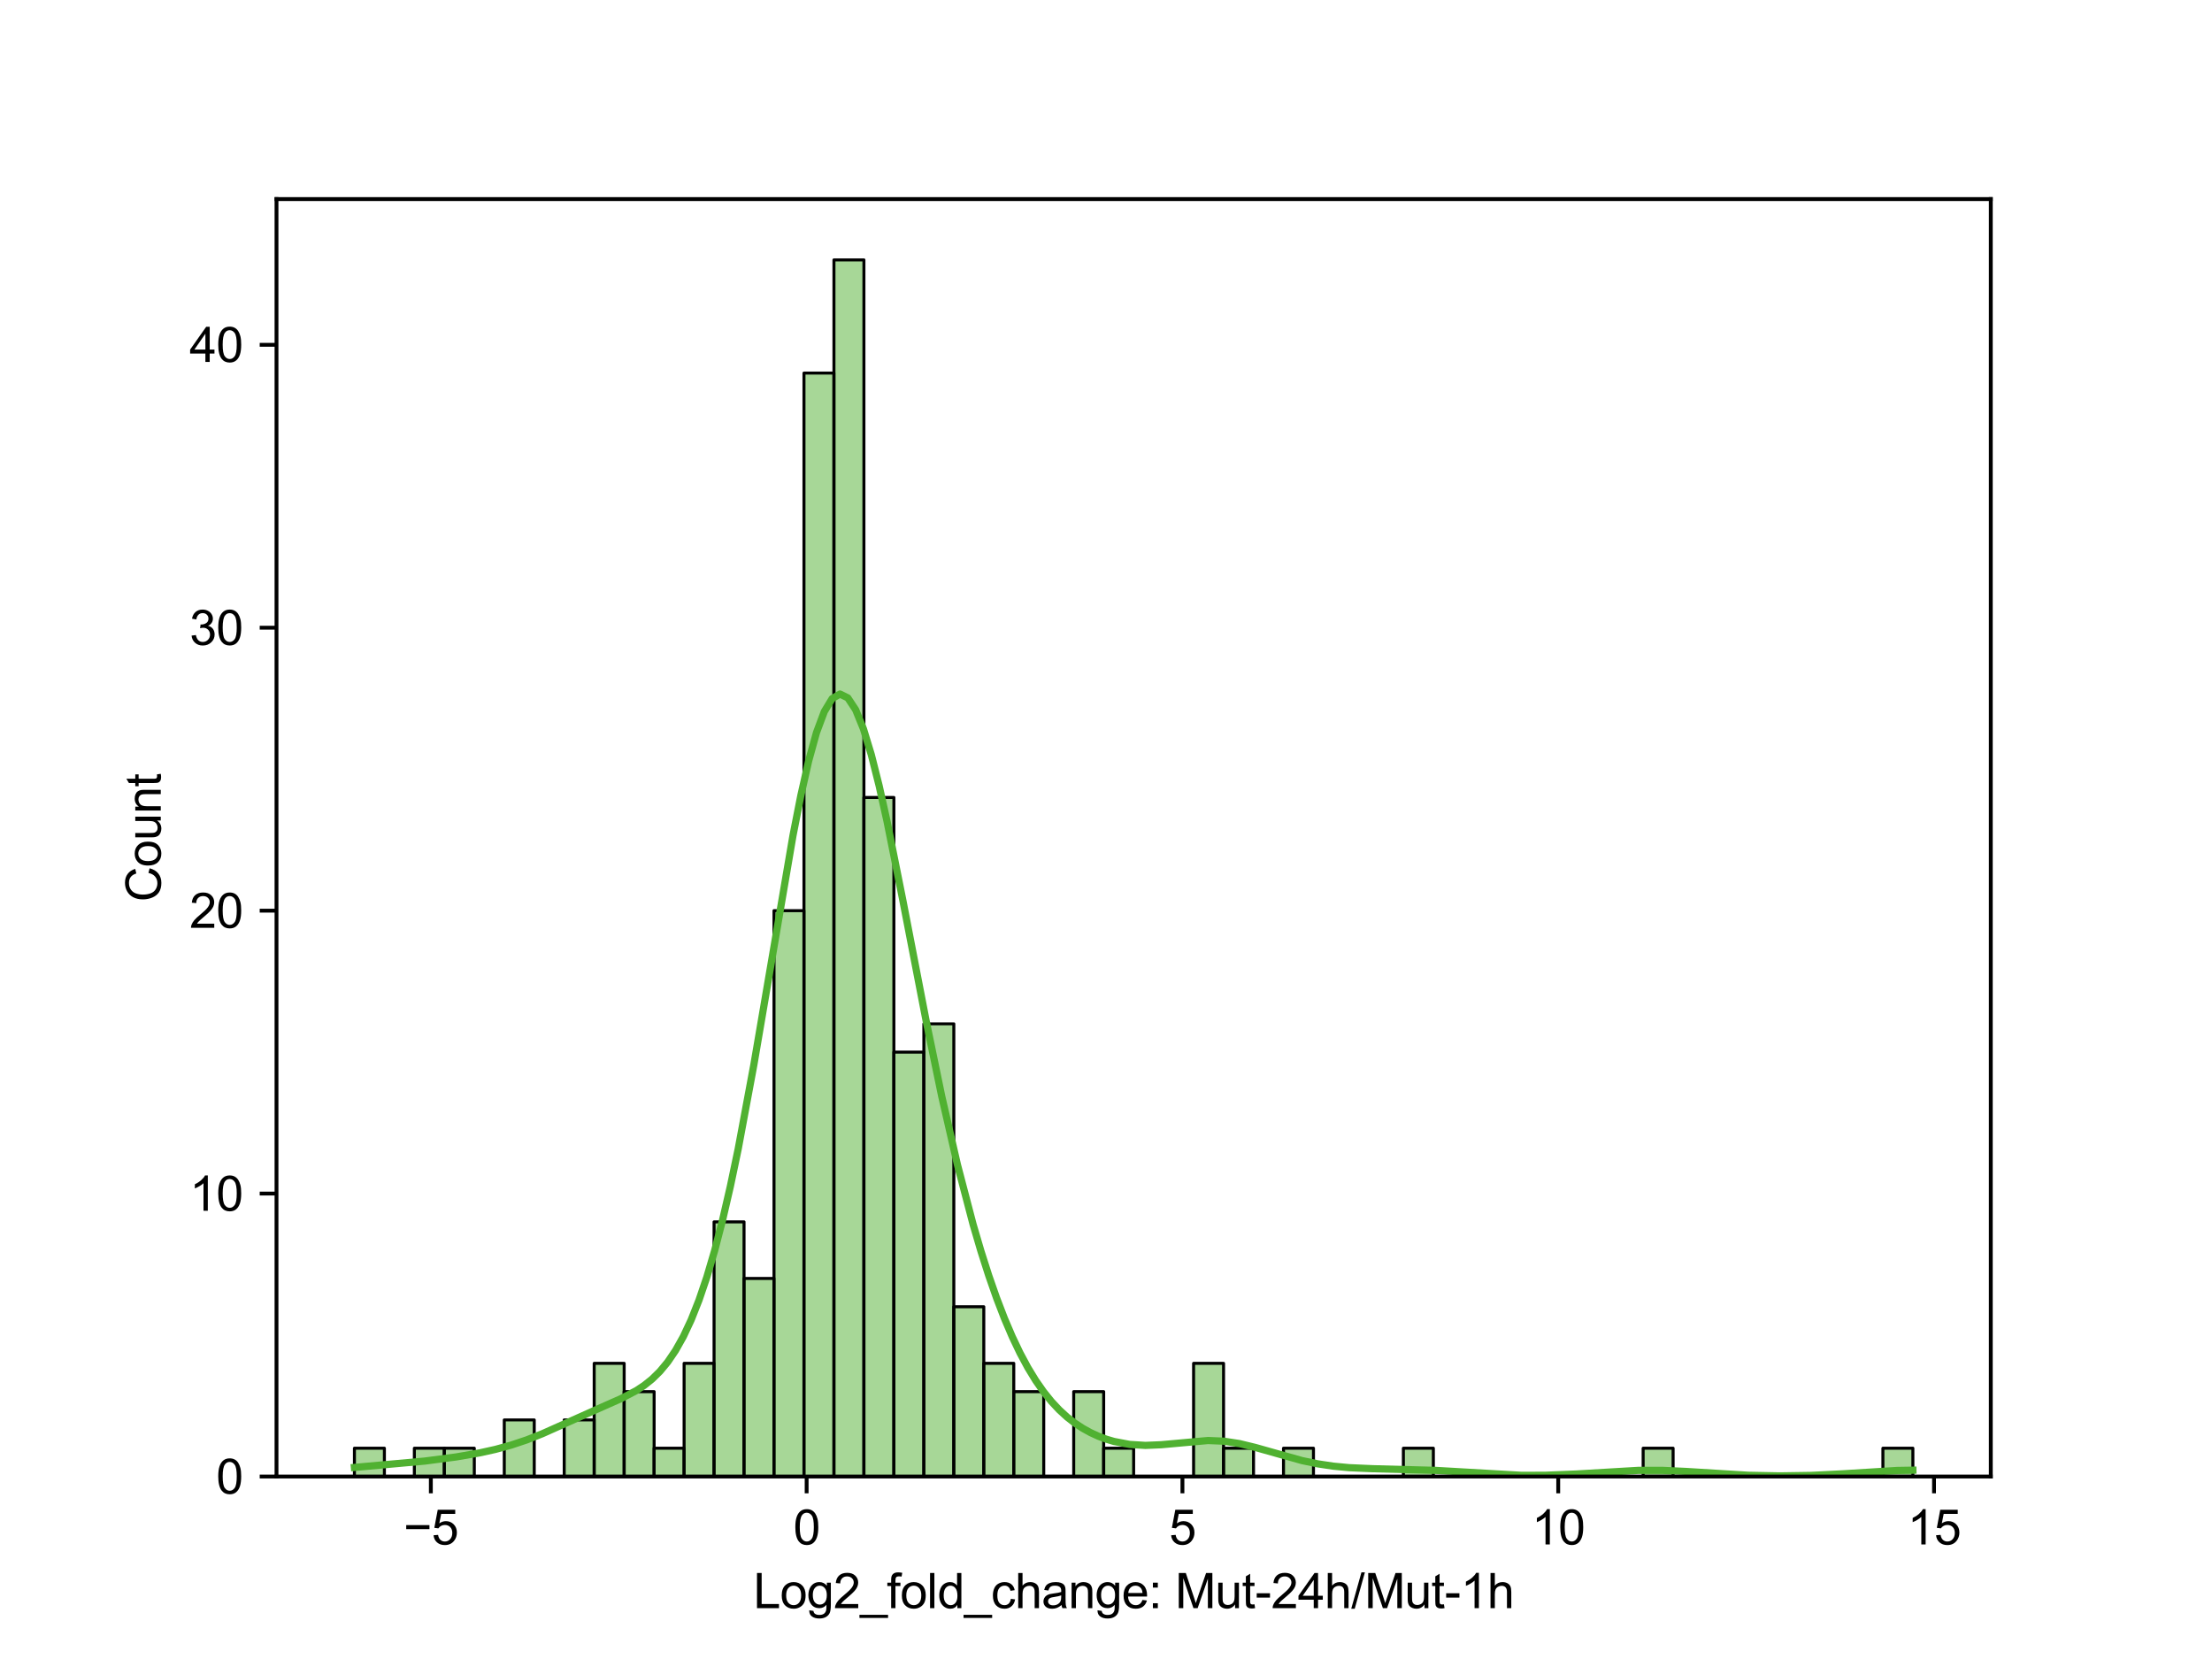 <?xml version="1.0" encoding="utf-8" standalone="no"?>
<!DOCTYPE svg PUBLIC "-//W3C//DTD SVG 1.1//EN"
  "http://www.w3.org/Graphics/SVG/1.1/DTD/svg11.dtd">
<svg xmlns:xlink="http://www.w3.org/1999/xlink" width="460.8pt" height="345.6pt" viewBox="0 0 460.8 345.6" xmlns="http://www.w3.org/2000/svg" version="1.1">
 <defs>
  <style type="text/css">*{stroke-linejoin: round; stroke-linecap: butt}</style>
 </defs>
 <g id="figure_1">
  <g id="patch_1">
   <path d="M 0 345.6 
L 460.8 345.6 
L 460.8 0 
L 0 0 
z
" style="fill: #ffffff"/>
  </g>
  <g id="axes_1">
   <g id="patch_2">
    <path d="M 57.6 307.584 
L 414.72 307.584 
L 414.72 41.472 
L 57.6 41.472 
z
" style="fill: #ffffff"/>
   </g>
   <g id="patch_3">
    <path d="M 73.833 307.584 
L 80.076 307.584 
L 80.076 301.69 
L 73.833 301.69 
z
" clip-path="url(#p141db3f59b)" style="fill: #50b131; fill-opacity: 0.5; stroke: #000000; stroke-width: 0.624; stroke-linejoin: miter"/>
   </g>
   <g id="patch_4">
    <path d="M 80.076 307.584 
L 86.319 307.584 
L 86.319 307.584 
L 80.076 307.584 
z
" clip-path="url(#p141db3f59b)" style="fill: #50b131; fill-opacity: 0.5; stroke: #000000; stroke-width: 0.624; stroke-linejoin: miter"/>
   </g>
   <g id="patch_5">
    <path d="M 86.319 307.584 
L 92.563 307.584 
L 92.563 301.69 
L 86.319 301.69 
z
" clip-path="url(#p141db3f59b)" style="fill: #50b131; fill-opacity: 0.5; stroke: #000000; stroke-width: 0.624; stroke-linejoin: miter"/>
   </g>
   <g id="patch_6">
    <path d="M 92.563 307.584 
L 98.806 307.584 
L 98.806 301.69 
L 92.563 301.69 
z
" clip-path="url(#p141db3f59b)" style="fill: #50b131; fill-opacity: 0.5; stroke: #000000; stroke-width: 0.624; stroke-linejoin: miter"/>
   </g>
   <g id="patch_7">
    <path d="M 98.806 307.584 
L 105.05 307.584 
L 105.05 307.584 
L 98.806 307.584 
z
" clip-path="url(#p141db3f59b)" style="fill: #50b131; fill-opacity: 0.5; stroke: #000000; stroke-width: 0.624; stroke-linejoin: miter"/>
   </g>
   <g id="patch_8">
    <path d="M 105.05 307.584 
L 111.293 307.584 
L 111.293 295.796 
L 105.05 295.796 
z
" clip-path="url(#p141db3f59b)" style="fill: #50b131; fill-opacity: 0.5; stroke: #000000; stroke-width: 0.624; stroke-linejoin: miter"/>
   </g>
   <g id="patch_9">
    <path d="M 111.293 307.584 
L 117.536 307.584 
L 117.536 307.584 
L 111.293 307.584 
z
" clip-path="url(#p141db3f59b)" style="fill: #50b131; fill-opacity: 0.5; stroke: #000000; stroke-width: 0.624; stroke-linejoin: miter"/>
   </g>
   <g id="patch_10">
    <path d="M 117.536 307.584 
L 123.78 307.584 
L 123.78 295.796 
L 117.536 295.796 
z
" clip-path="url(#p141db3f59b)" style="fill: #50b131; fill-opacity: 0.5; stroke: #000000; stroke-width: 0.624; stroke-linejoin: miter"/>
   </g>
   <g id="patch_11">
    <path d="M 123.78 307.584 
L 130.023 307.584 
L 130.023 284.008 
L 123.78 284.008 
z
" clip-path="url(#p141db3f59b)" style="fill: #50b131; fill-opacity: 0.5; stroke: #000000; stroke-width: 0.624; stroke-linejoin: miter"/>
   </g>
   <g id="patch_12">
    <path d="M 130.023 307.584 
L 136.266 307.584 
L 136.266 289.902 
L 130.023 289.902 
z
" clip-path="url(#p141db3f59b)" style="fill: #50b131; fill-opacity: 0.5; stroke: #000000; stroke-width: 0.624; stroke-linejoin: miter"/>
   </g>
   <g id="patch_13">
    <path d="M 136.266 307.584 
L 142.51 307.584 
L 142.51 301.69 
L 136.266 301.69 
z
" clip-path="url(#p141db3f59b)" style="fill: #50b131; fill-opacity: 0.5; stroke: #000000; stroke-width: 0.624; stroke-linejoin: miter"/>
   </g>
   <g id="patch_14">
    <path d="M 142.51 307.584 
L 148.753 307.584 
L 148.753 284.008 
L 142.51 284.008 
z
" clip-path="url(#p141db3f59b)" style="fill: #50b131; fill-opacity: 0.5; stroke: #000000; stroke-width: 0.624; stroke-linejoin: miter"/>
   </g>
   <g id="patch_15">
    <path d="M 148.753 307.584 
L 154.996 307.584 
L 154.996 254.538 
L 148.753 254.538 
z
" clip-path="url(#p141db3f59b)" style="fill: #50b131; fill-opacity: 0.5; stroke: #000000; stroke-width: 0.624; stroke-linejoin: miter"/>
   </g>
   <g id="patch_16">
    <path d="M 154.996 307.584 
L 161.24 307.584 
L 161.24 266.326 
L 154.996 266.326 
z
" clip-path="url(#p141db3f59b)" style="fill: #50b131; fill-opacity: 0.5; stroke: #000000; stroke-width: 0.624; stroke-linejoin: miter"/>
   </g>
   <g id="patch_17">
    <path d="M 161.24 307.584 
L 167.483 307.584 
L 167.483 189.705 
L 161.24 189.705 
z
" clip-path="url(#p141db3f59b)" style="fill: #50b131; fill-opacity: 0.5; stroke: #000000; stroke-width: 0.624; stroke-linejoin: miter"/>
   </g>
   <g id="patch_18">
    <path d="M 167.483 307.584 
L 173.726 307.584 
L 173.726 77.72 
L 167.483 77.72 
z
" clip-path="url(#p141db3f59b)" style="fill: #50b131; fill-opacity: 0.5; stroke: #000000; stroke-width: 0.624; stroke-linejoin: miter"/>
   </g>
   <g id="patch_19">
    <path d="M 173.726 307.584 
L 179.97 307.584 
L 179.97 54.144 
L 173.726 54.144 
z
" clip-path="url(#p141db3f59b)" style="fill: #50b131; fill-opacity: 0.5; stroke: #000000; stroke-width: 0.624; stroke-linejoin: miter"/>
   </g>
   <g id="patch_20">
    <path d="M 179.97 307.584 
L 186.213 307.584 
L 186.213 166.129 
L 179.97 166.129 
z
" clip-path="url(#p141db3f59b)" style="fill: #50b131; fill-opacity: 0.5; stroke: #000000; stroke-width: 0.624; stroke-linejoin: miter"/>
   </g>
   <g id="patch_21">
    <path d="M 186.213 307.584 
L 192.457 307.584 
L 192.457 219.175 
L 186.213 219.175 
z
" clip-path="url(#p141db3f59b)" style="fill: #50b131; fill-opacity: 0.5; stroke: #000000; stroke-width: 0.624; stroke-linejoin: miter"/>
   </g>
   <g id="patch_22">
    <path d="M 192.457 307.584 
L 198.7 307.584 
L 198.7 213.281 
L 192.457 213.281 
z
" clip-path="url(#p141db3f59b)" style="fill: #50b131; fill-opacity: 0.5; stroke: #000000; stroke-width: 0.624; stroke-linejoin: miter"/>
   </g>
   <g id="patch_23">
    <path d="M 198.7 307.584 
L 204.943 307.584 
L 204.943 272.22 
L 198.7 272.22 
z
" clip-path="url(#p141db3f59b)" style="fill: #50b131; fill-opacity: 0.5; stroke: #000000; stroke-width: 0.624; stroke-linejoin: miter"/>
   </g>
   <g id="patch_24">
    <path d="M 204.943 307.584 
L 211.187 307.584 
L 211.187 284.008 
L 204.943 284.008 
z
" clip-path="url(#p141db3f59b)" style="fill: #50b131; fill-opacity: 0.5; stroke: #000000; stroke-width: 0.624; stroke-linejoin: miter"/>
   </g>
   <g id="patch_25">
    <path d="M 211.187 307.584 
L 217.43 307.584 
L 217.43 289.902 
L 211.187 289.902 
z
" clip-path="url(#p141db3f59b)" style="fill: #50b131; fill-opacity: 0.5; stroke: #000000; stroke-width: 0.624; stroke-linejoin: miter"/>
   </g>
   <g id="patch_26">
    <path d="M 217.43 307.584 
L 223.673 307.584 
L 223.673 307.584 
L 217.43 307.584 
z
" clip-path="url(#p141db3f59b)" style="fill: #50b131; fill-opacity: 0.5; stroke: #000000; stroke-width: 0.624; stroke-linejoin: miter"/>
   </g>
   <g id="patch_27">
    <path d="M 223.673 307.584 
L 229.917 307.584 
L 229.917 289.902 
L 223.673 289.902 
z
" clip-path="url(#p141db3f59b)" style="fill: #50b131; fill-opacity: 0.5; stroke: #000000; stroke-width: 0.624; stroke-linejoin: miter"/>
   </g>
   <g id="patch_28">
    <path d="M 229.917 307.584 
L 236.16 307.584 
L 236.16 301.69 
L 229.917 301.69 
z
" clip-path="url(#p141db3f59b)" style="fill: #50b131; fill-opacity: 0.5; stroke: #000000; stroke-width: 0.624; stroke-linejoin: miter"/>
   </g>
   <g id="patch_29">
    <path d="M 236.16 307.584 
L 242.403 307.584 
L 242.403 307.584 
L 236.16 307.584 
z
" clip-path="url(#p141db3f59b)" style="fill: #50b131; fill-opacity: 0.5; stroke: #000000; stroke-width: 0.624; stroke-linejoin: miter"/>
   </g>
   <g id="patch_30">
    <path d="M 242.403 307.584 
L 248.647 307.584 
L 248.647 307.584 
L 242.403 307.584 
z
" clip-path="url(#p141db3f59b)" style="fill: #50b131; fill-opacity: 0.5; stroke: #000000; stroke-width: 0.624; stroke-linejoin: miter"/>
   </g>
   <g id="patch_31">
    <path d="M 248.647 307.584 
L 254.89 307.584 
L 254.89 284.008 
L 248.647 284.008 
z
" clip-path="url(#p141db3f59b)" style="fill: #50b131; fill-opacity: 0.5; stroke: #000000; stroke-width: 0.624; stroke-linejoin: miter"/>
   </g>
   <g id="patch_32">
    <path d="M 254.89 307.584 
L 261.133 307.584 
L 261.133 301.69 
L 254.89 301.69 
z
" clip-path="url(#p141db3f59b)" style="fill: #50b131; fill-opacity: 0.5; stroke: #000000; stroke-width: 0.624; stroke-linejoin: miter"/>
   </g>
   <g id="patch_33">
    <path d="M 261.133 307.584 
L 267.377 307.584 
L 267.377 307.584 
L 261.133 307.584 
z
" clip-path="url(#p141db3f59b)" style="fill: #50b131; fill-opacity: 0.5; stroke: #000000; stroke-width: 0.624; stroke-linejoin: miter"/>
   </g>
   <g id="patch_34">
    <path d="M 267.377 307.584 
L 273.62 307.584 
L 273.62 301.69 
L 267.377 301.69 
z
" clip-path="url(#p141db3f59b)" style="fill: #50b131; fill-opacity: 0.5; stroke: #000000; stroke-width: 0.624; stroke-linejoin: miter"/>
   </g>
   <g id="patch_35">
    <path d="M 273.62 307.584 
L 279.863 307.584 
L 279.863 307.584 
L 273.62 307.584 
z
" clip-path="url(#p141db3f59b)" style="fill: #50b131; fill-opacity: 0.5; stroke: #000000; stroke-width: 0.624; stroke-linejoin: miter"/>
   </g>
   <g id="patch_36">
    <path d="M 279.863 307.584 
L 286.107 307.584 
L 286.107 307.584 
L 279.863 307.584 
z
" clip-path="url(#p141db3f59b)" style="fill: #50b131; fill-opacity: 0.5; stroke: #000000; stroke-width: 0.624; stroke-linejoin: miter"/>
   </g>
   <g id="patch_37">
    <path d="M 286.107 307.584 
L 292.35 307.584 
L 292.35 307.584 
L 286.107 307.584 
z
" clip-path="url(#p141db3f59b)" style="fill: #50b131; fill-opacity: 0.5; stroke: #000000; stroke-width: 0.624; stroke-linejoin: miter"/>
   </g>
   <g id="patch_38">
    <path d="M 292.35 307.584 
L 298.594 307.584 
L 298.594 301.69 
L 292.35 301.69 
z
" clip-path="url(#p141db3f59b)" style="fill: #50b131; fill-opacity: 0.5; stroke: #000000; stroke-width: 0.624; stroke-linejoin: miter"/>
   </g>
   <g id="patch_39">
    <path d="M 298.594 307.584 
L 304.837 307.584 
L 304.837 307.584 
L 298.594 307.584 
z
" clip-path="url(#p141db3f59b)" style="fill: #50b131; fill-opacity: 0.5; stroke: #000000; stroke-width: 0.624; stroke-linejoin: miter"/>
   </g>
   <g id="patch_40">
    <path d="M 304.837 307.584 
L 311.08 307.584 
L 311.08 307.584 
L 304.837 307.584 
z
" clip-path="url(#p141db3f59b)" style="fill: #50b131; fill-opacity: 0.5; stroke: #000000; stroke-width: 0.624; stroke-linejoin: miter"/>
   </g>
   <g id="patch_41">
    <path d="M 311.08 307.584 
L 317.324 307.584 
L 317.324 307.584 
L 311.08 307.584 
z
" clip-path="url(#p141db3f59b)" style="fill: #50b131; fill-opacity: 0.5; stroke: #000000; stroke-width: 0.624; stroke-linejoin: miter"/>
   </g>
   <g id="patch_42">
    <path d="M 317.324 307.584 
L 323.567 307.584 
L 323.567 307.584 
L 317.324 307.584 
z
" clip-path="url(#p141db3f59b)" style="fill: #50b131; fill-opacity: 0.5; stroke: #000000; stroke-width: 0.624; stroke-linejoin: miter"/>
   </g>
   <g id="patch_43">
    <path d="M 323.567 307.584 
L 329.81 307.584 
L 329.81 307.584 
L 323.567 307.584 
z
" clip-path="url(#p141db3f59b)" style="fill: #50b131; fill-opacity: 0.5; stroke: #000000; stroke-width: 0.624; stroke-linejoin: miter"/>
   </g>
   <g id="patch_44">
    <path d="M 329.81 307.584 
L 336.054 307.584 
L 336.054 307.584 
L 329.81 307.584 
z
" clip-path="url(#p141db3f59b)" style="fill: #50b131; fill-opacity: 0.5; stroke: #000000; stroke-width: 0.624; stroke-linejoin: miter"/>
   </g>
   <g id="patch_45">
    <path d="M 336.054 307.584 
L 342.297 307.584 
L 342.297 307.584 
L 336.054 307.584 
z
" clip-path="url(#p141db3f59b)" style="fill: #50b131; fill-opacity: 0.5; stroke: #000000; stroke-width: 0.624; stroke-linejoin: miter"/>
   </g>
   <g id="patch_46">
    <path d="M 342.297 307.584 
L 348.54 307.584 
L 348.54 301.69 
L 342.297 301.69 
z
" clip-path="url(#p141db3f59b)" style="fill: #50b131; fill-opacity: 0.5; stroke: #000000; stroke-width: 0.624; stroke-linejoin: miter"/>
   </g>
   <g id="patch_47">
    <path d="M 348.54 307.584 
L 354.784 307.584 
L 354.784 307.584 
L 348.54 307.584 
z
" clip-path="url(#p141db3f59b)" style="fill: #50b131; fill-opacity: 0.5; stroke: #000000; stroke-width: 0.624; stroke-linejoin: miter"/>
   </g>
   <g id="patch_48">
    <path d="M 354.784 307.584 
L 361.027 307.584 
L 361.027 307.584 
L 354.784 307.584 
z
" clip-path="url(#p141db3f59b)" style="fill: #50b131; fill-opacity: 0.5; stroke: #000000; stroke-width: 0.624; stroke-linejoin: miter"/>
   </g>
   <g id="patch_49">
    <path d="M 361.027 307.584 
L 367.27 307.584 
L 367.27 307.584 
L 361.027 307.584 
z
" clip-path="url(#p141db3f59b)" style="fill: #50b131; fill-opacity: 0.5; stroke: #000000; stroke-width: 0.624; stroke-linejoin: miter"/>
   </g>
   <g id="patch_50">
    <path d="M 367.27 307.584 
L 373.514 307.584 
L 373.514 307.584 
L 367.27 307.584 
z
" clip-path="url(#p141db3f59b)" style="fill: #50b131; fill-opacity: 0.5; stroke: #000000; stroke-width: 0.624; stroke-linejoin: miter"/>
   </g>
   <g id="patch_51">
    <path d="M 373.514 307.584 
L 379.757 307.584 
L 379.757 307.584 
L 373.514 307.584 
z
" clip-path="url(#p141db3f59b)" style="fill: #50b131; fill-opacity: 0.5; stroke: #000000; stroke-width: 0.624; stroke-linejoin: miter"/>
   </g>
   <g id="patch_52">
    <path d="M 379.757 307.584 
L 386.001 307.584 
L 386.001 307.584 
L 379.757 307.584 
z
" clip-path="url(#p141db3f59b)" style="fill: #50b131; fill-opacity: 0.5; stroke: #000000; stroke-width: 0.624; stroke-linejoin: miter"/>
   </g>
   <g id="patch_53">
    <path d="M 386.001 307.584 
L 392.244 307.584 
L 392.244 307.584 
L 386.001 307.584 
z
" clip-path="url(#p141db3f59b)" style="fill: #50b131; fill-opacity: 0.5; stroke: #000000; stroke-width: 0.624; stroke-linejoin: miter"/>
   </g>
   <g id="patch_54">
    <path d="M 392.244 307.584 
L 398.487 307.584 
L 398.487 301.69 
L 392.244 301.69 
z
" clip-path="url(#p141db3f59b)" style="fill: #50b131; fill-opacity: 0.5; stroke: #000000; stroke-width: 0.624; stroke-linejoin: miter"/>
   </g>
   <g id="matplotlib.axis_1">
    <g id="xtick_1">
     <g id="line2d_1">
      <defs>
       <path id="madae652a82" d="M 0 0 
L 0 3.5 
" style="stroke: #000000; stroke-width: 0.8"/>
      </defs>
      <g>
       <use xlink:href="#madae652a82" x="89.753" y="307.584" style="stroke: #000000; stroke-width: 0.8"/>
      </g>
     </g>
     <g id="text_1">
      <!-- −5 -->
      <g transform="translate(84.052 321.742) scale(0.1 -0.1)">
       <defs>
        <path id="ArialMT-2212" d="M 3381 1997 
L 356 1997 
L 356 2522 
L 3381 2522 
L 3381 1997 
z
" transform="scale(0.016)"/>
        <path id="ArialMT-35" d="M 266 1200 
L 856 1250 
Q 922 819 1161 601 
Q 1400 384 1738 384 
Q 2144 384 2425 690 
Q 2706 997 2706 1503 
Q 2706 1984 2436 2262 
Q 2166 2541 1728 2541 
Q 1456 2541 1237 2417 
Q 1019 2294 894 2097 
L 366 2166 
L 809 4519 
L 3088 4519 
L 3088 3981 
L 1259 3981 
L 1013 2750 
Q 1425 3038 1878 3038 
Q 2478 3038 2890 2622 
Q 3303 2206 3303 1553 
Q 3303 931 2941 478 
Q 2500 -78 1738 -78 
Q 1113 -78 717 272 
Q 322 622 266 1200 
z
" transform="scale(0.016)"/>
       </defs>
       <use xlink:href="#ArialMT-2212"/>
       <use xlink:href="#ArialMT-35" x="58.398"/>
      </g>
     </g>
    </g>
    <g id="xtick_2">
     <g id="line2d_2">
      <g>
       <use xlink:href="#madae652a82" x="168.038" y="307.584" style="stroke: #000000; stroke-width: 0.8"/>
      </g>
     </g>
     <g id="text_2">
      <!-- 0 -->
      <g transform="translate(165.257 321.742) scale(0.1 -0.1)">
       <defs>
        <path id="ArialMT-30" d="M 266 2259 
Q 266 3072 433 3567 
Q 600 4063 929 4331 
Q 1259 4600 1759 4600 
Q 2128 4600 2406 4451 
Q 2684 4303 2865 4023 
Q 3047 3744 3150 3342 
Q 3253 2941 3253 2259 
Q 3253 1453 3087 958 
Q 2922 463 2592 192 
Q 2263 -78 1759 -78 
Q 1097 -78 719 397 
Q 266 969 266 2259 
z
M 844 2259 
Q 844 1131 1108 757 
Q 1372 384 1759 384 
Q 2147 384 2411 759 
Q 2675 1134 2675 2259 
Q 2675 3391 2411 3762 
Q 2147 4134 1753 4134 
Q 1366 4134 1134 3806 
Q 844 3388 844 2259 
z
" transform="scale(0.016)"/>
       </defs>
       <use xlink:href="#ArialMT-30"/>
      </g>
     </g>
    </g>
    <g id="xtick_3">
     <g id="line2d_3">
      <g>
       <use xlink:href="#madae652a82" x="246.322" y="307.584" style="stroke: #000000; stroke-width: 0.8"/>
      </g>
     </g>
     <g id="text_3">
      <!-- 5 -->
      <g transform="translate(243.542 321.742) scale(0.1 -0.1)">
       <use xlink:href="#ArialMT-35"/>
      </g>
     </g>
    </g>
    <g id="xtick_4">
     <g id="line2d_4">
      <g>
       <use xlink:href="#madae652a82" x="324.607" y="307.584" style="stroke: #000000; stroke-width: 0.8"/>
      </g>
     </g>
     <g id="text_4">
      <!-- 10 -->
      <g transform="translate(319.046 321.742) scale(0.1 -0.1)">
       <defs>
        <path id="ArialMT-31" d="M 2384 0 
L 1822 0 
L 1822 3584 
Q 1619 3391 1289 3197 
Q 959 3003 697 2906 
L 697 3450 
Q 1169 3672 1522 3987 
Q 1875 4303 2022 4600 
L 2384 4600 
L 2384 0 
z
" transform="scale(0.016)"/>
       </defs>
       <use xlink:href="#ArialMT-31"/>
       <use xlink:href="#ArialMT-30" x="55.615"/>
      </g>
     </g>
    </g>
    <g id="xtick_5">
     <g id="line2d_5">
      <g>
       <use xlink:href="#madae652a82" x="402.892" y="307.584" style="stroke: #000000; stroke-width: 0.8"/>
      </g>
     </g>
     <g id="text_5">
      <!-- 15 -->
      <g transform="translate(397.331 321.742) scale(0.1 -0.1)">
       <use xlink:href="#ArialMT-31"/>
       <use xlink:href="#ArialMT-35" x="55.615"/>
      </g>
     </g>
    </g>
    <g id="text_6">
     <!-- Log2_fold_change: Mut-24h/Mut-1h -->
     <g transform="translate(156.946 335.009) scale(0.1 -0.1)">
      <defs>
       <path id="ArialMT-4c" d="M 469 0 
L 469 4581 
L 1075 4581 
L 1075 541 
L 3331 541 
L 3331 0 
L 469 0 
z
" transform="scale(0.016)"/>
       <path id="ArialMT-6f" d="M 213 1659 
Q 213 2581 725 3025 
Q 1153 3394 1769 3394 
Q 2453 3394 2887 2945 
Q 3322 2497 3322 1706 
Q 3322 1066 3130 698 
Q 2938 331 2570 128 
Q 2203 -75 1769 -75 
Q 1072 -75 642 372 
Q 213 819 213 1659 
z
M 791 1659 
Q 791 1022 1069 705 
Q 1347 388 1769 388 
Q 2188 388 2466 706 
Q 2744 1025 2744 1678 
Q 2744 2294 2464 2611 
Q 2184 2928 1769 2928 
Q 1347 2928 1069 2612 
Q 791 2297 791 1659 
z
" transform="scale(0.016)"/>
       <path id="ArialMT-67" d="M 319 -275 
L 866 -356 
Q 900 -609 1056 -725 
Q 1266 -881 1628 -881 
Q 2019 -881 2231 -725 
Q 2444 -569 2519 -288 
Q 2563 -116 2559 434 
Q 2191 0 1641 0 
Q 956 0 581 494 
Q 206 988 206 1678 
Q 206 2153 378 2554 
Q 550 2956 876 3175 
Q 1203 3394 1644 3394 
Q 2231 3394 2613 2919 
L 2613 3319 
L 3131 3319 
L 3131 450 
Q 3131 -325 2973 -648 
Q 2816 -972 2473 -1159 
Q 2131 -1347 1631 -1347 
Q 1038 -1347 672 -1080 
Q 306 -813 319 -275 
z
M 784 1719 
Q 784 1066 1043 766 
Q 1303 466 1694 466 
Q 2081 466 2343 764 
Q 2606 1063 2606 1700 
Q 2606 2309 2336 2618 
Q 2066 2928 1684 2928 
Q 1309 2928 1046 2623 
Q 784 2319 784 1719 
z
" transform="scale(0.016)"/>
       <path id="ArialMT-32" d="M 3222 541 
L 3222 0 
L 194 0 
Q 188 203 259 391 
Q 375 700 629 1000 
Q 884 1300 1366 1694 
Q 2113 2306 2375 2664 
Q 2638 3022 2638 3341 
Q 2638 3675 2398 3904 
Q 2159 4134 1775 4134 
Q 1369 4134 1125 3890 
Q 881 3647 878 3216 
L 300 3275 
Q 359 3922 746 4261 
Q 1134 4600 1788 4600 
Q 2447 4600 2831 4234 
Q 3216 3869 3216 3328 
Q 3216 3053 3103 2787 
Q 2991 2522 2730 2228 
Q 2469 1934 1863 1422 
Q 1356 997 1212 845 
Q 1069 694 975 541 
L 3222 541 
z
" transform="scale(0.016)"/>
       <path id="ArialMT-5f" d="M -97 -1272 
L -97 -866 
L 3631 -866 
L 3631 -1272 
L -97 -1272 
z
" transform="scale(0.016)"/>
       <path id="ArialMT-66" d="M 556 0 
L 556 2881 
L 59 2881 
L 59 3319 
L 556 3319 
L 556 3672 
Q 556 4006 616 4169 
Q 697 4388 901 4523 
Q 1106 4659 1475 4659 
Q 1713 4659 2000 4603 
L 1916 4113 
Q 1741 4144 1584 4144 
Q 1328 4144 1222 4034 
Q 1116 3925 1116 3625 
L 1116 3319 
L 1763 3319 
L 1763 2881 
L 1116 2881 
L 1116 0 
L 556 0 
z
" transform="scale(0.016)"/>
       <path id="ArialMT-6c" d="M 409 0 
L 409 4581 
L 972 4581 
L 972 0 
L 409 0 
z
" transform="scale(0.016)"/>
       <path id="ArialMT-64" d="M 2575 0 
L 2575 419 
Q 2259 -75 1647 -75 
Q 1250 -75 917 144 
Q 584 363 401 755 
Q 219 1147 219 1656 
Q 219 2153 384 2558 
Q 550 2963 881 3178 
Q 1213 3394 1622 3394 
Q 1922 3394 2156 3267 
Q 2391 3141 2538 2938 
L 2538 4581 
L 3097 4581 
L 3097 0 
L 2575 0 
z
M 797 1656 
Q 797 1019 1065 703 
Q 1334 388 1700 388 
Q 2069 388 2326 689 
Q 2584 991 2584 1609 
Q 2584 2291 2321 2609 
Q 2059 2928 1675 2928 
Q 1300 2928 1048 2622 
Q 797 2316 797 1656 
z
" transform="scale(0.016)"/>
       <path id="ArialMT-63" d="M 2588 1216 
L 3141 1144 
Q 3050 572 2676 248 
Q 2303 -75 1759 -75 
Q 1078 -75 664 370 
Q 250 816 250 1647 
Q 250 2184 428 2587 
Q 606 2991 970 3192 
Q 1334 3394 1763 3394 
Q 2303 3394 2647 3120 
Q 2991 2847 3088 2344 
L 2541 2259 
Q 2463 2594 2264 2762 
Q 2066 2931 1784 2931 
Q 1359 2931 1093 2626 
Q 828 2322 828 1663 
Q 828 994 1084 691 
Q 1341 388 1753 388 
Q 2084 388 2306 591 
Q 2528 794 2588 1216 
z
" transform="scale(0.016)"/>
       <path id="ArialMT-68" d="M 422 0 
L 422 4581 
L 984 4581 
L 984 2938 
Q 1378 3394 1978 3394 
Q 2347 3394 2619 3248 
Q 2891 3103 3008 2847 
Q 3125 2591 3125 2103 
L 3125 0 
L 2563 0 
L 2563 2103 
Q 2563 2525 2380 2717 
Q 2197 2909 1863 2909 
Q 1613 2909 1392 2779 
Q 1172 2650 1078 2428 
Q 984 2206 984 1816 
L 984 0 
L 422 0 
z
" transform="scale(0.016)"/>
       <path id="ArialMT-61" d="M 2588 409 
Q 2275 144 1986 34 
Q 1697 -75 1366 -75 
Q 819 -75 525 192 
Q 231 459 231 875 
Q 231 1119 342 1320 
Q 453 1522 633 1644 
Q 813 1766 1038 1828 
Q 1203 1872 1538 1913 
Q 2219 1994 2541 2106 
Q 2544 2222 2544 2253 
Q 2544 2597 2384 2738 
Q 2169 2928 1744 2928 
Q 1347 2928 1158 2789 
Q 969 2650 878 2297 
L 328 2372 
Q 403 2725 575 2942 
Q 747 3159 1072 3276 
Q 1397 3394 1825 3394 
Q 2250 3394 2515 3294 
Q 2781 3194 2906 3042 
Q 3031 2891 3081 2659 
Q 3109 2516 3109 2141 
L 3109 1391 
Q 3109 606 3145 398 
Q 3181 191 3288 0 
L 2700 0 
Q 2613 175 2588 409 
z
M 2541 1666 
Q 2234 1541 1622 1453 
Q 1275 1403 1131 1340 
Q 988 1278 909 1158 
Q 831 1038 831 891 
Q 831 666 1001 516 
Q 1172 366 1500 366 
Q 1825 366 2078 508 
Q 2331 650 2450 897 
Q 2541 1088 2541 1459 
L 2541 1666 
z
" transform="scale(0.016)"/>
       <path id="ArialMT-6e" d="M 422 0 
L 422 3319 
L 928 3319 
L 928 2847 
Q 1294 3394 1984 3394 
Q 2284 3394 2536 3286 
Q 2788 3178 2913 3003 
Q 3038 2828 3088 2588 
Q 3119 2431 3119 2041 
L 3119 0 
L 2556 0 
L 2556 2019 
Q 2556 2363 2490 2533 
Q 2425 2703 2258 2804 
Q 2091 2906 1866 2906 
Q 1506 2906 1245 2678 
Q 984 2450 984 1813 
L 984 0 
L 422 0 
z
" transform="scale(0.016)"/>
       <path id="ArialMT-65" d="M 2694 1069 
L 3275 997 
Q 3138 488 2766 206 
Q 2394 -75 1816 -75 
Q 1088 -75 661 373 
Q 234 822 234 1631 
Q 234 2469 665 2931 
Q 1097 3394 1784 3394 
Q 2450 3394 2872 2941 
Q 3294 2488 3294 1666 
Q 3294 1616 3291 1516 
L 816 1516 
Q 847 969 1125 678 
Q 1403 388 1819 388 
Q 2128 388 2347 550 
Q 2566 713 2694 1069 
z
M 847 1978 
L 2700 1978 
Q 2663 2397 2488 2606 
Q 2219 2931 1791 2931 
Q 1403 2931 1139 2672 
Q 875 2413 847 1978 
z
" transform="scale(0.016)"/>
       <path id="ArialMT-3a" d="M 578 2678 
L 578 3319 
L 1219 3319 
L 1219 2678 
L 578 2678 
z
M 578 0 
L 578 641 
L 1219 641 
L 1219 0 
L 578 0 
z
" transform="scale(0.016)"/>
       <path id="ArialMT-20" transform="scale(0.016)"/>
       <path id="ArialMT-4d" d="M 475 0 
L 475 4581 
L 1388 4581 
L 2472 1338 
Q 2622 884 2691 659 
Q 2769 909 2934 1394 
L 4031 4581 
L 4847 4581 
L 4847 0 
L 4263 0 
L 4263 3834 
L 2931 0 
L 2384 0 
L 1059 3900 
L 1059 0 
L 475 0 
z
" transform="scale(0.016)"/>
       <path id="ArialMT-75" d="M 2597 0 
L 2597 488 
Q 2209 -75 1544 -75 
Q 1250 -75 995 37 
Q 741 150 617 320 
Q 494 491 444 738 
Q 409 903 409 1263 
L 409 3319 
L 972 3319 
L 972 1478 
Q 972 1038 1006 884 
Q 1059 663 1231 536 
Q 1403 409 1656 409 
Q 1909 409 2131 539 
Q 2353 669 2445 892 
Q 2538 1116 2538 1541 
L 2538 3319 
L 3100 3319 
L 3100 0 
L 2597 0 
z
" transform="scale(0.016)"/>
       <path id="ArialMT-74" d="M 1650 503 
L 1731 6 
Q 1494 -44 1306 -44 
Q 1000 -44 831 53 
Q 663 150 594 308 
Q 525 466 525 972 
L 525 2881 
L 113 2881 
L 113 3319 
L 525 3319 
L 525 4141 
L 1084 4478 
L 1084 3319 
L 1650 3319 
L 1650 2881 
L 1084 2881 
L 1084 941 
Q 1084 700 1114 631 
Q 1144 563 1211 522 
Q 1278 481 1403 481 
Q 1497 481 1650 503 
z
" transform="scale(0.016)"/>
       <path id="ArialMT-2d" d="M 203 1375 
L 203 1941 
L 1931 1941 
L 1931 1375 
L 203 1375 
z
" transform="scale(0.016)"/>
       <path id="ArialMT-34" d="M 2069 0 
L 2069 1097 
L 81 1097 
L 81 1613 
L 2172 4581 
L 2631 4581 
L 2631 1613 
L 3250 1613 
L 3250 1097 
L 2631 1097 
L 2631 0 
L 2069 0 
z
M 2069 1613 
L 2069 3678 
L 634 1613 
L 2069 1613 
z
" transform="scale(0.016)"/>
       <path id="ArialMT-2f" d="M 0 -78 
L 1328 4659 
L 1778 4659 
L 453 -78 
L 0 -78 
z
" transform="scale(0.016)"/>
      </defs>
      <use xlink:href="#ArialMT-4c"/>
      <use xlink:href="#ArialMT-6f" x="55.615"/>
      <use xlink:href="#ArialMT-67" x="111.23"/>
      <use xlink:href="#ArialMT-32" x="166.846"/>
      <use xlink:href="#ArialMT-5f" x="222.461"/>
      <use xlink:href="#ArialMT-66" x="278.076"/>
      <use xlink:href="#ArialMT-6f" x="305.859"/>
      <use xlink:href="#ArialMT-6c" x="361.475"/>
      <use xlink:href="#ArialMT-64" x="383.691"/>
      <use xlink:href="#ArialMT-5f" x="439.307"/>
      <use xlink:href="#ArialMT-63" x="494.922"/>
      <use xlink:href="#ArialMT-68" x="544.922"/>
      <use xlink:href="#ArialMT-61" x="600.537"/>
      <use xlink:href="#ArialMT-6e" x="656.152"/>
      <use xlink:href="#ArialMT-67" x="711.768"/>
      <use xlink:href="#ArialMT-65" x="767.383"/>
      <use xlink:href="#ArialMT-3a" x="822.998"/>
      <use xlink:href="#ArialMT-20" x="850.781"/>
      <use xlink:href="#ArialMT-4d" x="878.564"/>
      <use xlink:href="#ArialMT-75" x="961.865"/>
      <use xlink:href="#ArialMT-74" x="1017.48"/>
      <use xlink:href="#ArialMT-2d" x="1045.264"/>
      <use xlink:href="#ArialMT-32" x="1078.564"/>
      <use xlink:href="#ArialMT-34" x="1134.18"/>
      <use xlink:href="#ArialMT-68" x="1189.795"/>
      <use xlink:href="#ArialMT-2f" x="1245.41"/>
      <use xlink:href="#ArialMT-4d" x="1273.193"/>
      <use xlink:href="#ArialMT-75" x="1356.494"/>
      <use xlink:href="#ArialMT-74" x="1412.109"/>
      <use xlink:href="#ArialMT-2d" x="1439.893"/>
      <use xlink:href="#ArialMT-31" x="1473.193"/>
      <use xlink:href="#ArialMT-68" x="1528.809"/>
     </g>
    </g>
   </g>
   <g id="matplotlib.axis_2">
    <g id="ytick_1">
     <g id="line2d_6">
      <defs>
       <path id="m79a589bf22" d="M 0 0 
L -3.5 0 
" style="stroke: #000000; stroke-width: 0.8"/>
      </defs>
      <g>
       <use xlink:href="#m79a589bf22" x="57.6" y="307.584" style="stroke: #000000; stroke-width: 0.8"/>
      </g>
     </g>
     <g id="text_7">
      <!-- 0 -->
      <g transform="translate(45.039 311.163) scale(0.1 -0.1)">
       <use xlink:href="#ArialMT-30"/>
      </g>
     </g>
    </g>
    <g id="ytick_2">
     <g id="line2d_7">
      <g>
       <use xlink:href="#m79a589bf22" x="57.6" y="248.644" style="stroke: #000000; stroke-width: 0.8"/>
      </g>
     </g>
     <g id="text_8">
      <!-- 10 -->
      <g transform="translate(39.478 252.223) scale(0.1 -0.1)">
       <use xlink:href="#ArialMT-31"/>
       <use xlink:href="#ArialMT-30" x="55.615"/>
      </g>
     </g>
    </g>
    <g id="ytick_3">
     <g id="line2d_8">
      <g>
       <use xlink:href="#m79a589bf22" x="57.6" y="189.705" style="stroke: #000000; stroke-width: 0.8"/>
      </g>
     </g>
     <g id="text_9">
      <!-- 20 -->
      <g transform="translate(39.478 193.284) scale(0.1 -0.1)">
       <use xlink:href="#ArialMT-32"/>
       <use xlink:href="#ArialMT-30" x="55.615"/>
      </g>
     </g>
    </g>
    <g id="ytick_4">
     <g id="line2d_9">
      <g>
       <use xlink:href="#m79a589bf22" x="57.6" y="130.765" style="stroke: #000000; stroke-width: 0.8"/>
      </g>
     </g>
     <g id="text_10">
      <!-- 30 -->
      <g transform="translate(39.478 134.344) scale(0.1 -0.1)">
       <defs>
        <path id="ArialMT-33" d="M 269 1209 
L 831 1284 
Q 928 806 1161 595 
Q 1394 384 1728 384 
Q 2125 384 2398 659 
Q 2672 934 2672 1341 
Q 2672 1728 2419 1979 
Q 2166 2231 1775 2231 
Q 1616 2231 1378 2169 
L 1441 2663 
Q 1497 2656 1531 2656 
Q 1891 2656 2178 2843 
Q 2466 3031 2466 3422 
Q 2466 3731 2256 3934 
Q 2047 4138 1716 4138 
Q 1388 4138 1169 3931 
Q 950 3725 888 3313 
L 325 3413 
Q 428 3978 793 4289 
Q 1159 4600 1703 4600 
Q 2078 4600 2393 4439 
Q 2709 4278 2876 4000 
Q 3044 3722 3044 3409 
Q 3044 3113 2884 2869 
Q 2725 2625 2413 2481 
Q 2819 2388 3044 2092 
Q 3269 1797 3269 1353 
Q 3269 753 2831 336 
Q 2394 -81 1725 -81 
Q 1122 -81 723 278 
Q 325 638 269 1209 
z
" transform="scale(0.016)"/>
       </defs>
       <use xlink:href="#ArialMT-33"/>
       <use xlink:href="#ArialMT-30" x="55.615"/>
      </g>
     </g>
    </g>
    <g id="ytick_5">
     <g id="line2d_10">
      <g>
       <use xlink:href="#m79a589bf22" x="57.6" y="71.826" style="stroke: #000000; stroke-width: 0.8"/>
      </g>
     </g>
     <g id="text_11">
      <!-- 40 -->
      <g transform="translate(39.478 75.405) scale(0.1 -0.1)">
       <use xlink:href="#ArialMT-34"/>
       <use xlink:href="#ArialMT-30" x="55.615"/>
      </g>
     </g>
    </g>
    <g id="text_12">
     <!-- Count -->
     <g transform="translate(33.491 187.869) rotate(-90) scale(0.1 -0.1)">
      <defs>
       <path id="ArialMT-43" d="M 3763 1606 
L 4369 1453 
Q 4178 706 3683 314 
Q 3188 -78 2472 -78 
Q 1731 -78 1267 223 
Q 803 525 561 1097 
Q 319 1669 319 2325 
Q 319 3041 592 3573 
Q 866 4106 1370 4382 
Q 1875 4659 2481 4659 
Q 3169 4659 3637 4309 
Q 4106 3959 4291 3325 
L 3694 3184 
Q 3534 3684 3231 3912 
Q 2928 4141 2469 4141 
Q 1941 4141 1586 3887 
Q 1231 3634 1087 3207 
Q 944 2781 944 2328 
Q 944 1744 1114 1308 
Q 1284 872 1643 656 
Q 2003 441 2422 441 
Q 2931 441 3284 734 
Q 3638 1028 3763 1606 
z
" transform="scale(0.016)"/>
      </defs>
      <use xlink:href="#ArialMT-43"/>
      <use xlink:href="#ArialMT-6f" x="72.217"/>
      <use xlink:href="#ArialMT-75" x="127.832"/>
      <use xlink:href="#ArialMT-6e" x="183.447"/>
      <use xlink:href="#ArialMT-74" x="239.062"/>
     </g>
    </g>
   </g>
   <g id="line2d_11">
    <path d="M 73.833 305.693 
L 88.516 304.364 
L 95.041 303.506 
L 99.936 302.658 
L 103.198 301.938 
L 106.461 301.047 
L 109.724 299.957 
L 112.987 298.669 
L 117.881 296.48 
L 126.038 292.833 
L 129.301 291.392 
L 132.564 289.683 
L 134.196 288.606 
L 135.827 287.302 
L 137.458 285.702 
L 139.09 283.737 
L 140.721 281.336 
L 142.353 278.429 
L 143.984 274.949 
L 145.616 270.836 
L 147.247 266.035 
L 148.879 260.503 
L 150.51 254.215 
L 152.141 247.164 
L 153.773 239.373 
L 157.036 221.835 
L 165.193 174.048 
L 166.824 165.747 
L 168.456 158.518 
L 170.087 152.612 
L 171.719 148.235 
L 173.35 145.533 
L 174.981 144.58 
L 176.613 145.377 
L 178.244 147.85 
L 179.876 151.862 
L 181.507 157.218 
L 183.139 163.691 
L 184.77 171.032 
L 188.033 187.325 
L 192.927 212.644 
L 196.19 228.42 
L 199.453 242.631 
L 202.716 255.081 
L 204.347 260.633 
L 205.979 265.74 
L 207.61 270.409 
L 209.241 274.648 
L 210.873 278.47 
L 212.504 281.889 
L 214.136 284.925 
L 215.767 287.598 
L 217.399 289.934 
L 219.03 291.96 
L 220.661 293.705 
L 222.293 295.199 
L 223.924 296.471 
L 225.556 297.545 
L 227.187 298.446 
L 228.819 299.193 
L 230.45 299.802 
L 232.081 300.284 
L 235.344 300.901 
L 238.607 301.103 
L 241.87 300.966 
L 251.659 300.085 
L 254.921 300.223 
L 258.184 300.721 
L 261.447 301.512 
L 271.236 304.266 
L 274.499 304.943 
L 277.761 305.43 
L 281.024 305.74 
L 285.919 305.956 
L 298.97 306.303 
L 316.916 307.333 
L 321.81 307.328 
L 328.336 307.066 
L 341.387 306.298 
L 346.282 306.301 
L 351.176 306.527 
L 364.227 307.326 
L 370.753 307.453 
L 377.279 307.353 
L 383.804 307.028 
L 395.224 306.323 
L 398.487 306.268 
L 398.487 306.268 
" clip-path="url(#p141db3f59b)" style="fill: none; stroke: #50b131; stroke-width: 1.5; stroke-linecap: square"/>
   </g>
   <g id="patch_55">
    <path d="M 57.6 307.584 
L 57.6 41.472 
" style="fill: none; stroke: #000000; stroke-width: 0.8; stroke-linejoin: miter; stroke-linecap: square"/>
   </g>
   <g id="patch_56">
    <path d="M 414.72 307.584 
L 414.72 41.472 
" style="fill: none; stroke: #000000; stroke-width: 0.8; stroke-linejoin: miter; stroke-linecap: square"/>
   </g>
   <g id="patch_57">
    <path d="M 57.6 307.584 
L 414.72 307.584 
" style="fill: none; stroke: #000000; stroke-width: 0.8; stroke-linejoin: miter; stroke-linecap: square"/>
   </g>
   <g id="patch_58">
    <path d="M 57.6 41.472 
L 414.72 41.472 
" style="fill: none; stroke: #000000; stroke-width: 0.8; stroke-linejoin: miter; stroke-linecap: square"/>
   </g>
  </g>
 </g>
 <defs>
  <clipPath id="p141db3f59b">
   <rect x="57.6" y="41.472" width="357.12" height="266.112"/>
  </clipPath>
 </defs>
</svg>
